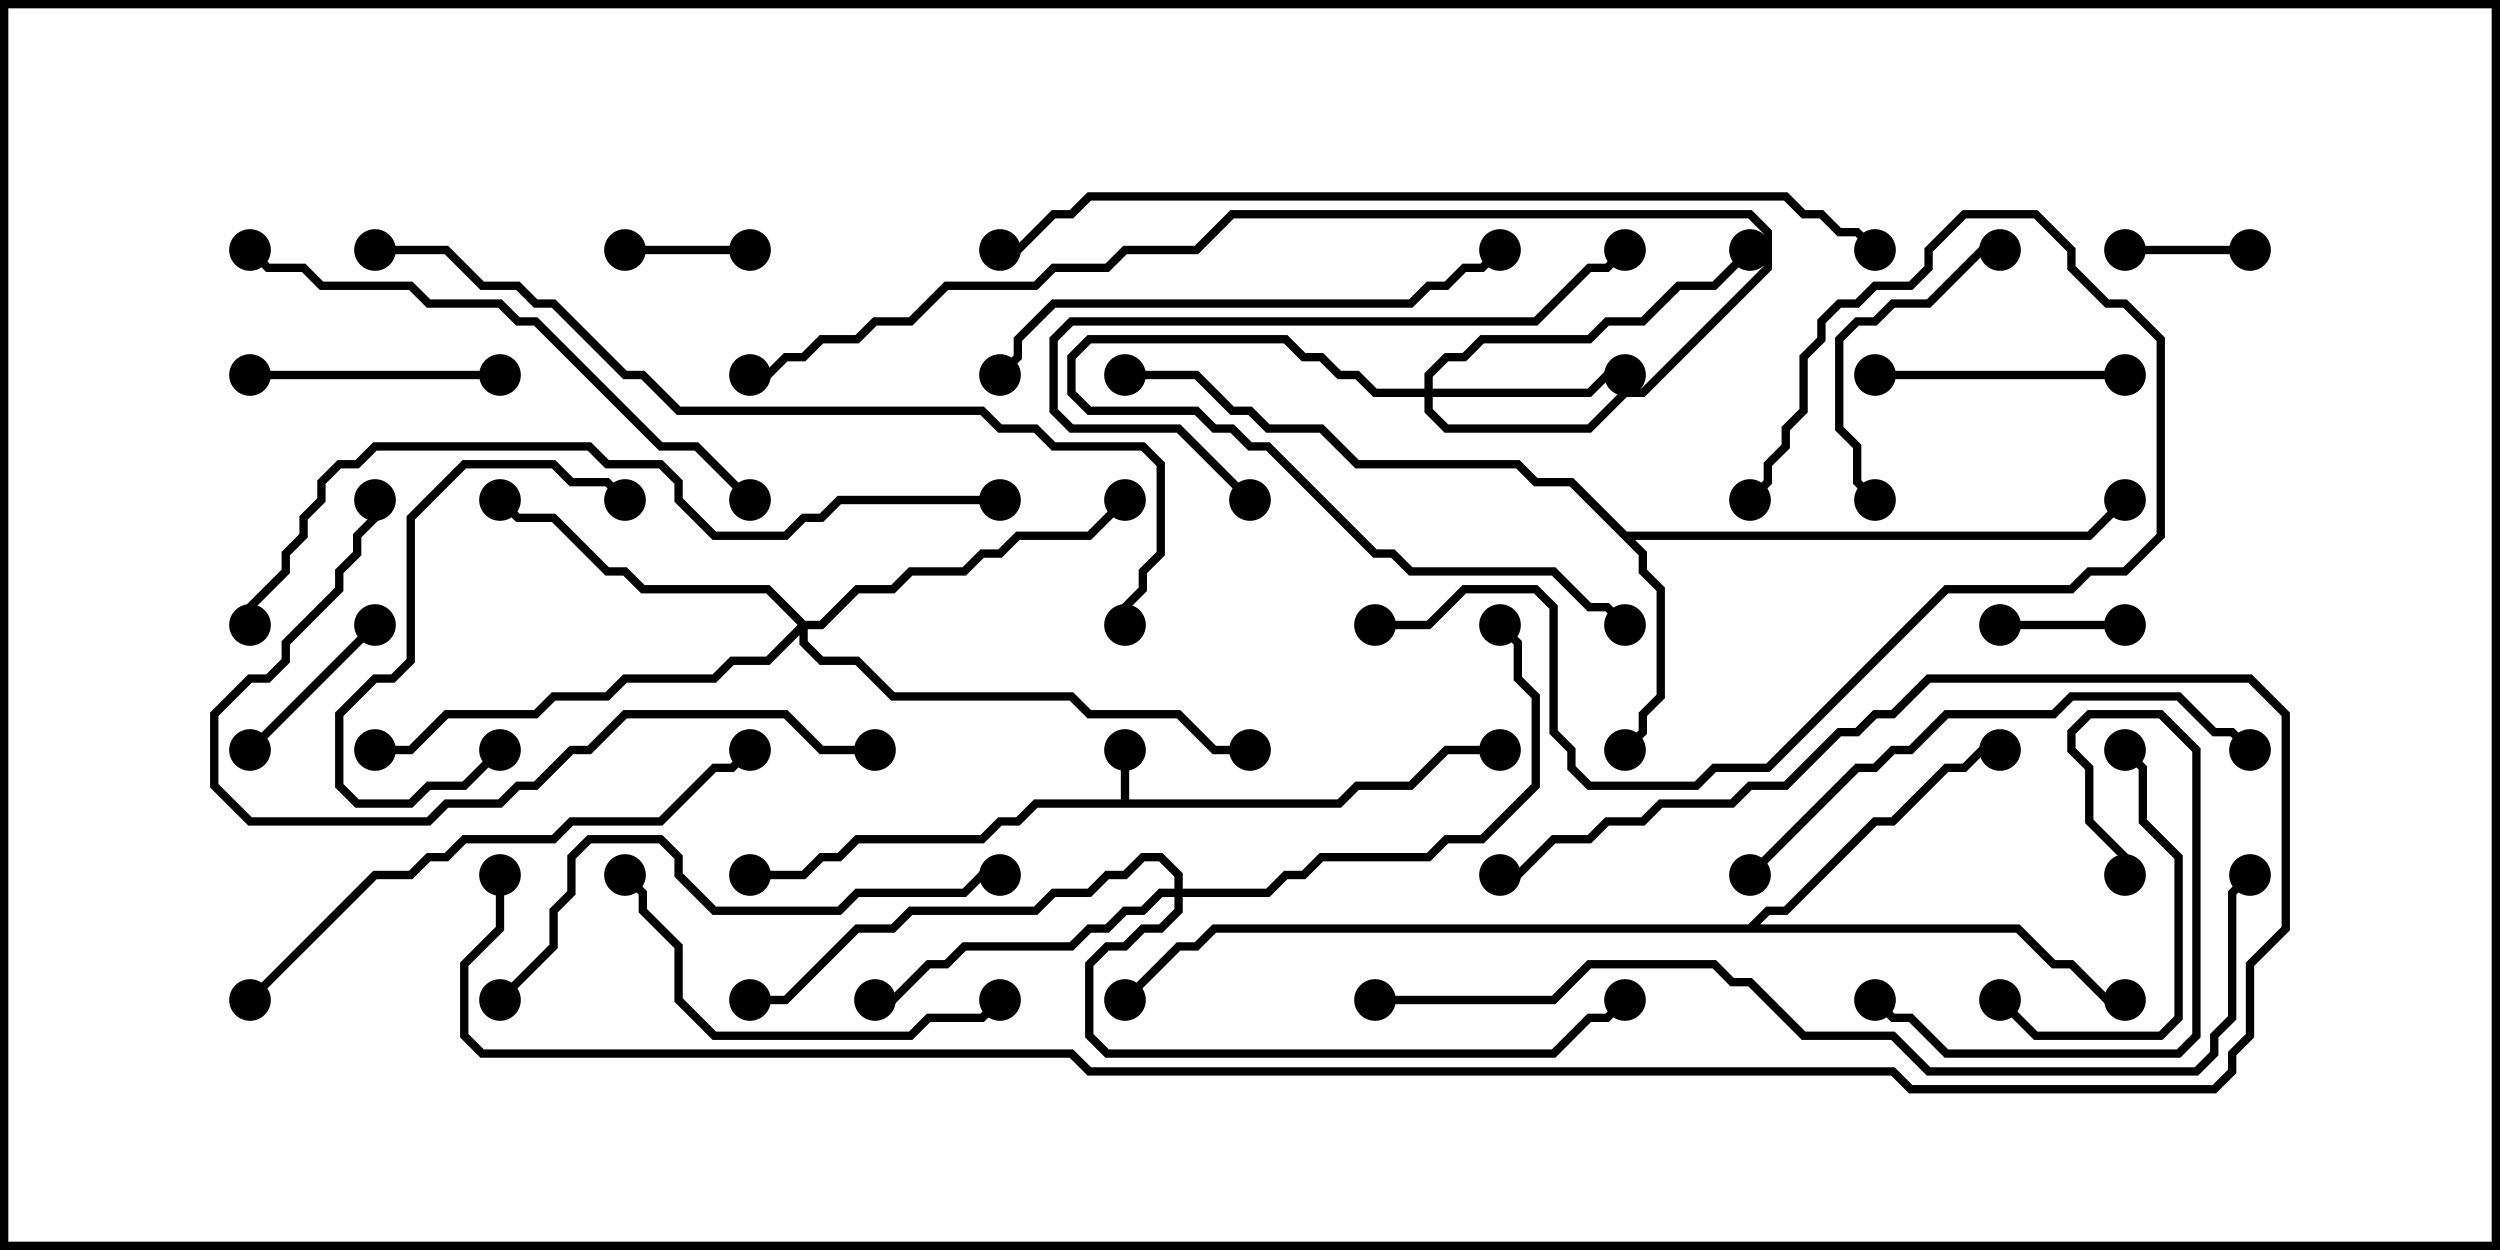 <svg version="1.1" width="30" height="15" xmlns="http://www.w3.org/2000/svg"><path d="M13.45,9.593L13.45,9L13.55,9L13.55,9.593L16.051,9.593L16.265,9.379L16.908,9.379L17.336,8.95L18,8.95L18,9.05L17.378,9.05L16.949,9.479L16.306,9.479L16.092,9.693L12.449,9.693L12.235,9.907L12.021,9.907L11.806,10.121L10.306,10.121L10.092,10.336L9.878,10.336L9.664,10.55L9,10.55L9,10.45L9.622,10.45L9.836,10.236L10.051,10.236L10.265,10.021L11.765,10.021L11.979,9.807L12.194,9.807L12.408,9.593z" stroke="none"/><path d="M19.521,6.379L25.051,6.379L25.465,5.965L25.535,6.035L25.092,6.479L19.621,6.479L19.764,6.622L19.764,6.836L19.979,7.051L19.979,8.378L19.764,8.592L19.764,8.806L19.535,9.035L19.465,8.965L19.664,8.765L19.664,8.551L19.879,8.336L19.879,7.092L19.664,6.878L19.664,6.664L18.836,5.836L18.408,5.836L18.194,5.621L16.265,5.621L15.836,5.193L15.194,5.193L14.979,4.979L14.765,4.979L14.336,4.55L13.5,4.55L13.5,4.45L14.378,4.45L14.806,4.879L15.021,4.879L15.235,5.093L15.878,5.093L16.306,5.521L18.235,5.521L18.449,5.736L18.878,5.736z" stroke="none"/><path d="M20.979,11.093L21.194,10.879L21.408,10.879L22.479,9.807L22.694,9.807L23.336,9.164L23.551,9.164L23.765,8.95L24,8.95L24,9.05L23.806,9.05L23.592,9.264L23.378,9.264L22.735,9.907L22.521,9.907L21.449,10.979L21.235,10.979L21.121,11.093L24.235,11.093L24.664,11.521L24.878,11.521L25.306,11.95L25.5,11.95L25.5,12.05L25.265,12.05L24.836,11.621L24.622,11.621L24.194,11.193L14.592,11.193L14.378,11.407L14.164,11.407L13.535,12.035L13.465,11.965L14.122,11.307L14.336,11.307L14.551,11.093z" stroke="none"/><path d="M17.093,4.664L17.093,4.479L17.336,4.236L17.551,4.236L17.765,4.021L19.051,4.021L19.265,3.807L19.694,3.807L20.122,3.379L20.551,3.379L20.965,2.965L21.035,3.035L20.592,3.479L20.164,3.479L19.735,3.907L19.306,3.907L19.092,4.121L17.806,4.121L17.592,4.336L17.378,4.336L17.193,4.521L17.193,4.664L19.051,4.664L19.265,4.45L19.5,4.45L19.5,4.55L19.306,4.55L19.092,4.764L17.193,4.764L17.193,4.908L17.378,5.093L19.051,5.093L19.479,4.664L19.694,4.664L21.164,3.194L21.164,2.806L20.979,2.621L14.806,2.621L14.378,3.05L13.521,3.05L13.306,3.264L12.664,3.264L12.449,3.479L11.378,3.479L10.949,3.907L10.521,3.907L10.306,4.121L9.878,4.121L9.664,4.336L9.449,4.336L9.235,4.55L9,4.55L9,4.45L9.194,4.45L9.408,4.236L9.622,4.236L9.836,4.021L10.265,4.021L10.479,3.807L10.908,3.807L11.336,3.379L12.408,3.379L12.622,3.164L13.265,3.164L13.479,2.95L14.336,2.95L14.765,2.521L21.021,2.521L21.264,2.765L21.264,3.235L19.735,4.764L19.521,4.764L19.092,5.193L17.336,5.193L17.093,4.949L17.093,4.764L16.479,4.764L16.265,4.55L16.051,4.55L15.836,4.336L15.622,4.336L15.408,4.121L13.092,4.121L12.907,4.306L12.907,4.694L13.092,4.879L14.378,4.879L14.592,5.093L14.806,5.093L15.021,5.307L15.235,5.307L16.521,6.593L16.735,6.593L16.949,6.807L18.664,6.807L19.092,7.236L19.306,7.236L19.535,7.465L19.465,7.535L19.265,7.336L19.051,7.336L18.622,6.907L16.908,6.907L16.694,6.693L16.479,6.693L15.194,5.407L14.979,5.407L14.765,5.193L14.551,5.193L14.336,4.979L13.051,4.979L12.807,4.735L12.807,4.265L13.051,4.021L15.449,4.021L15.664,4.236L15.878,4.236L16.092,4.45L16.306,4.45L16.521,4.664z" stroke="none"/><path d="M14.093,10.664L14.093,10.521L13.908,10.336L13.735,10.336L13.521,10.55L13.306,10.55L13.092,10.764L12.664,10.764L12.449,10.979L10.949,10.979L10.735,11.193L10.306,11.193L9.449,12.05L9,12.05L9,11.95L9.408,11.95L10.265,11.093L10.694,11.093L10.908,10.879L12.408,10.879L12.622,10.664L13.051,10.664L13.265,10.45L13.479,10.45L13.694,10.236L13.949,10.236L14.193,10.479L14.193,10.664L15.194,10.664L15.408,10.45L15.622,10.45L15.836,10.236L17.122,10.236L17.336,10.021L17.765,10.021L18.379,9.408L18.379,8.378L18.164,8.164L18.164,7.735L17.965,7.535L18.035,7.465L18.264,7.694L18.264,8.122L18.479,8.336L18.479,9.449L17.806,10.121L17.378,10.121L17.164,10.336L15.878,10.336L15.664,10.55L15.449,10.55L15.235,10.764L14.193,10.764L14.193,10.949L13.949,11.193L13.735,11.193L13.521,11.407L13.306,11.407L13.121,11.592L13.121,12.408L13.306,12.593L18.622,12.593L19.051,12.164L19.265,12.164L19.465,11.965L19.535,12.035L19.306,12.264L19.092,12.264L18.664,12.693L13.265,12.693L13.021,12.449L13.021,11.551L13.265,11.307L13.479,11.307L13.694,11.093L13.908,11.093L14.093,10.908L14.093,10.764L13.949,10.764L13.735,10.979L13.521,10.979L13.306,11.193L13.092,11.193L12.878,11.407L11.592,11.407L11.378,11.621L11.164,11.621L10.735,12.05L10.5,12.05L10.5,11.95L10.694,11.95L11.122,11.521L11.336,11.521L11.551,11.307L12.836,11.307L13.051,11.093L13.265,11.093L13.479,10.879L13.694,10.879L13.908,10.664z" stroke="none"/><path d="M9.664,7.45L9.836,7.45L10.265,7.021L10.694,7.021L10.908,6.807L11.551,6.807L11.765,6.593L11.979,6.593L12.194,6.379L13.051,6.379L13.465,5.965L13.535,6.035L13.092,6.479L12.235,6.479L12.021,6.693L11.806,6.693L11.592,6.907L10.949,6.907L10.735,7.121L10.306,7.121L9.878,7.55L9.693,7.55L9.693,7.694L9.878,7.879L10.306,7.879L10.735,8.307L12.878,8.307L13.092,8.521L14.164,8.521L14.592,8.95L15,8.95L15,9.05L14.551,9.05L14.122,8.621L13.051,8.621L12.836,8.407L10.694,8.407L10.265,7.979L9.836,7.979L9.593,7.735L9.593,7.621L9.235,7.979L8.806,7.979L8.592,8.193L7.521,8.193L7.306,8.407L6.664,8.407L6.449,8.621L5.378,8.621L4.949,9.05L4.5,9.05L4.5,8.95L4.908,8.95L5.336,8.521L6.408,8.521L6.622,8.307L7.265,8.307L7.479,8.093L8.551,8.093L8.765,7.879L9.194,7.879L9.572,7.5L9.194,7.121L7.694,7.121L7.479,6.907L7.265,6.907L6.622,6.264L6.194,6.264L5.965,6.035L6.035,5.965L6.235,6.164L6.664,6.164L7.306,6.807L7.521,6.807L7.735,7.021L9.235,7.021z" stroke="none"/><path d="M25.5,3.05L25.5,2.95L27,2.95L27,3.05z" stroke="none"/><path d="M7.5,3.05L7.5,2.95L9,2.95L9,3.05z" stroke="none"/><path d="M25.5,7.45L25.5,7.55L24,7.55L24,7.45z" stroke="none"/><path d="M3.035,9.035L2.965,8.965L4.465,7.465L4.535,7.535z" stroke="none"/><path d="M6,4.45L6,4.55L3,4.55L3,4.45z" stroke="none"/><path d="M22.5,4.55L22.5,4.45L25.5,4.45L25.5,4.55z" stroke="none"/><path d="M5.965,8.965L6.035,9.035L5.592,9.479L5.164,9.479L4.949,9.693L4.265,9.693L4.021,9.449L4.021,8.551L4.479,8.093L4.694,8.093L4.879,7.908L4.879,6.194L5.551,5.521L6.664,5.521L6.878,5.736L7.306,5.736L7.535,5.965L7.465,6.035L7.265,5.836L6.836,5.836L6.622,5.621L5.592,5.621L4.979,6.235L4.979,7.949L4.735,8.193L4.521,8.193L4.121,8.592L4.121,9.408L4.306,9.593L4.908,9.593L5.122,9.379L5.551,9.379z" stroke="none"/><path d="M24,2.95L24,3.05L23.806,3.05L23.164,3.693L22.735,3.693L22.521,3.907L22.306,3.907L22.121,4.092L22.121,5.122L22.336,5.336L22.336,5.765L22.535,5.965L22.465,6.035L22.236,5.806L22.236,5.378L22.021,5.164L22.021,4.051L22.265,3.807L22.479,3.807L22.694,3.593L23.122,3.593L23.765,2.95z" stroke="none"/><path d="M23.965,12.035L24.035,11.965L24.449,12.379L25.908,12.379L26.093,12.194L26.093,10.306L25.664,9.878L25.664,9.235L25.465,9.035L25.535,8.965L25.764,9.194L25.764,9.836L26.193,10.265L26.193,12.235L25.949,12.479L24.408,12.479z" stroke="none"/><path d="M22.465,12.035L22.535,11.965L22.735,12.164L22.949,12.164L23.378,12.593L26.122,12.593L26.307,12.408L26.307,9.021L25.908,8.621L25.092,8.621L24.907,8.806L24.907,8.979L25.121,9.194L25.121,9.836L25.55,10.265L25.55,10.5L25.45,10.5L25.45,10.306L25.021,9.878L25.021,9.235L24.807,9.021L24.807,8.765L25.051,8.521L25.949,8.521L26.407,8.979L26.407,12.449L26.164,12.693L23.336,12.693L22.908,12.264L22.694,12.264z" stroke="none"/><path d="M16.5,7.55L16.5,7.45L17.122,7.45L17.551,7.021L18.449,7.021L18.693,7.265L18.693,8.765L18.907,8.979L18.907,9.194L19.092,9.379L20.336,9.379L20.551,9.164L21.194,9.164L23.336,7.021L24.836,7.021L25.051,6.807L25.479,6.807L25.879,6.408L25.879,4.092L25.479,3.693L25.265,3.693L24.807,3.235L24.807,3.021L24.408,2.621L23.592,2.621L23.193,3.021L23.193,3.235L22.949,3.479L22.521,3.479L22.306,3.693L22.092,3.693L21.907,3.878L21.907,4.092L21.693,4.306L21.693,4.949L21.479,5.164L21.479,5.378L21.264,5.592L21.264,5.806L21.035,6.035L20.965,5.965L21.164,5.765L21.164,5.551L21.379,5.336L21.379,5.122L21.593,4.908L21.593,4.265L21.807,4.051L21.807,3.836L22.051,3.593L22.265,3.593L22.479,3.379L22.908,3.379L23.093,3.194L23.093,2.979L23.551,2.521L24.449,2.521L24.907,2.979L24.907,3.194L25.306,3.593L25.521,3.593L25.979,4.051L25.979,6.449L25.521,6.907L25.092,6.907L24.878,7.121L23.378,7.121L21.235,9.264L20.592,9.264L20.378,9.479L19.051,9.479L18.807,9.235L18.807,9.021L18.593,8.806L18.593,7.306L18.408,7.121L17.592,7.121L17.164,7.55z" stroke="none"/><path d="M7.465,10.535L7.535,10.465L7.764,10.694L7.764,10.908L8.193,11.336L8.193,11.979L8.592,12.379L10.908,12.379L11.122,12.164L11.765,12.164L11.965,11.965L12.035,12.035L11.806,12.264L11.164,12.264L10.949,12.479L8.551,12.479L8.093,12.021L8.093,11.378L7.664,10.949L7.664,10.735z" stroke="none"/><path d="M15.035,5.965L14.965,6.035L14.122,5.193L12.836,5.193L12.593,4.949L12.593,4.051L12.836,3.807L18.408,3.807L19.051,3.164L19.265,3.164L19.465,2.965L19.535,3.035L19.306,3.264L19.092,3.264L18.449,3.907L12.878,3.907L12.693,4.092L12.693,4.908L12.878,5.093L14.164,5.093z" stroke="none"/><path d="M6.035,12.035L5.965,11.965L6.593,11.336L6.593,10.908L6.807,10.694L6.807,10.265L7.051,10.021L7.949,10.021L8.193,10.265L8.193,10.479L8.592,10.879L10.051,10.879L10.265,10.664L11.551,10.664L11.765,10.45L12,10.45L12,10.55L11.806,10.55L11.592,10.764L10.306,10.764L10.092,10.979L8.551,10.979L8.093,10.521L8.093,10.306L7.908,10.121L7.092,10.121L6.907,10.306L6.907,10.735L6.693,10.949L6.693,11.378z" stroke="none"/><path d="M17.965,2.965L18.035,3.035L17.806,3.264L17.592,3.264L17.378,3.479L17.164,3.479L16.949,3.693L12.664,3.693L12.264,4.092L12.264,4.306L12.035,4.535L11.965,4.465L12.164,4.265L12.164,4.051L12.622,3.593L16.908,3.593L17.122,3.379L17.336,3.379L17.551,3.164L17.765,3.164z" stroke="none"/><path d="M21.035,10.535L20.965,10.465L22.265,9.164L22.479,9.164L22.694,8.95L22.908,8.95L23.336,8.521L24.622,8.521L24.836,8.307L26.164,8.307L26.592,8.736L26.806,8.736L27.035,8.965L26.965,9.035L26.765,8.836L26.551,8.836L26.122,8.407L24.878,8.407L24.664,8.621L23.378,8.621L22.949,9.05L22.735,9.05L22.521,9.264L22.306,9.264z" stroke="none"/><path d="M2.965,3.035L3.035,2.965L3.235,3.164L3.664,3.164L3.878,3.379L4.949,3.379L5.164,3.593L6.021,3.593L6.235,3.807L6.449,3.807L7.949,5.307L8.378,5.307L9.035,5.965L8.965,6.035L8.336,5.407L7.908,5.407L6.408,3.907L6.194,3.907L5.979,3.693L5.122,3.693L4.908,3.479L3.836,3.479L3.622,3.264L3.194,3.264z" stroke="none"/><path d="M3.035,12.035L2.965,11.965L4.479,10.45L4.908,10.45L5.122,10.236L5.336,10.236L5.551,10.021L6.622,10.021L6.836,9.807L7.908,9.807L8.551,9.164L8.765,9.164L8.965,8.965L9.035,9.035L8.806,9.264L8.592,9.264L7.949,9.907L6.878,9.907L6.664,10.121L5.592,10.121L5.378,10.336L5.164,10.336L4.949,10.55L4.521,10.55z" stroke="none"/><path d="M10.5,8.95L10.5,9.05L9.836,9.05L9.408,8.621L7.521,8.621L7.092,9.05L6.878,9.05L6.449,9.479L6.235,9.479L6.021,9.693L5.378,9.693L5.164,9.907L2.979,9.907L2.521,9.449L2.521,8.551L2.979,8.093L3.194,8.093L3.379,7.908L3.379,7.694L4.021,7.051L4.021,6.836L4.236,6.622L4.236,6.408L4.45,6.194L4.45,6L4.55,6L4.55,6.235L4.336,6.449L4.336,6.664L4.121,6.878L4.121,7.092L3.479,7.735L3.479,7.949L3.235,8.193L3.021,8.193L2.621,8.592L2.621,9.408L3.021,9.807L5.122,9.807L5.336,9.593L5.979,9.593L6.194,9.379L6.408,9.379L6.836,8.95L7.051,8.95L7.479,8.521L9.449,8.521L9.878,8.95z" stroke="none"/><path d="M12,5.95L12,6.05L10.092,6.05L9.878,6.264L9.664,6.264L9.449,6.479L8.551,6.479L8.093,6.021L8.093,5.806L7.908,5.621L7.265,5.621L7.051,5.407L4.521,5.407L4.306,5.621L4.092,5.621L3.907,5.806L3.907,6.021L3.693,6.235L3.693,6.449L3.479,6.664L3.479,6.878L3.05,7.306L3.05,7.5L2.95,7.5L2.95,7.265L3.379,6.836L3.379,6.622L3.593,6.408L3.593,6.194L3.807,5.979L3.807,5.765L4.051,5.521L4.265,5.521L4.479,5.307L7.092,5.307L7.306,5.521L7.949,5.521L8.193,5.765L8.193,5.979L8.592,6.379L9.408,6.379L9.622,6.164L9.836,6.164L10.051,5.95z" stroke="none"/><path d="M4.5,3.05L4.5,2.95L5.378,2.95L5.806,3.379L6.235,3.379L6.449,3.593L6.664,3.593L7.521,4.45L7.735,4.45L8.164,4.879L11.806,4.879L12.021,5.093L12.449,5.093L12.664,5.307L13.735,5.307L13.979,5.551L13.979,6.664L13.764,6.878L13.764,7.092L13.55,7.306L13.55,7.5L13.45,7.5L13.45,7.265L13.664,7.051L13.664,6.836L13.879,6.622L13.879,5.592L13.694,5.407L12.622,5.407L12.408,5.193L11.979,5.193L11.765,4.979L8.122,4.979L7.694,4.55L7.479,4.55L6.622,3.693L6.408,3.693L6.194,3.479L5.765,3.479L5.336,3.05z" stroke="none"/><path d="M22.535,2.965L22.465,3.035L22.265,2.836L22.051,2.836L21.836,2.621L21.622,2.621L21.408,2.407L13.092,2.407L12.878,2.621L12.664,2.621L12.235,3.05L12,3.05L12,2.95L12.194,2.95L12.622,2.521L12.836,2.521L13.051,2.307L21.449,2.307L21.664,2.521L21.878,2.521L22.092,2.736L22.306,2.736z" stroke="none"/><path d="M16.5,12.05L16.5,11.95L18.622,11.95L19.051,11.521L20.592,11.521L20.806,11.736L21.021,11.736L21.664,12.379L22.735,12.379L23.164,12.807L26.336,12.807L26.521,12.622L26.521,12.408L26.736,12.194L26.736,10.694L26.965,10.465L27.035,10.535L26.836,10.735L26.836,12.235L26.621,12.449L26.621,12.664L26.378,12.907L23.122,12.907L22.694,12.479L21.622,12.479L20.979,11.836L20.765,11.836L20.551,11.621L19.092,11.621L18.664,12.05z" stroke="none"/><path d="M5.95,10.5L6.05,10.5L6.05,11.164L5.621,11.592L5.621,12.408L5.806,12.593L12.878,12.593L13.092,12.807L22.735,12.807L22.949,13.021L26.551,13.021L26.736,12.836L26.736,12.622L26.95,12.408L26.95,11.551L27.379,11.122L27.379,8.592L26.979,8.193L23.164,8.193L22.735,8.621L22.521,8.621L22.306,8.836L22.092,8.836L21.449,9.479L21.021,9.479L20.806,9.693L19.949,9.693L19.735,9.907L19.306,9.907L19.092,10.121L18.664,10.121L18.235,10.55L18,10.55L18,10.45L18.194,10.45L18.622,10.021L19.051,10.021L19.265,9.807L19.694,9.807L19.908,9.593L20.765,9.593L20.979,9.379L21.408,9.379L22.051,8.736L22.265,8.736L22.479,8.521L22.694,8.521L23.122,8.093L27.021,8.093L27.479,8.551L27.479,11.164L27.05,11.592L27.05,12.449L26.836,12.664L26.836,12.878L26.592,13.121L22.908,13.121L22.694,12.907L13.051,12.907L12.836,12.693L5.765,12.693L5.521,12.449L5.521,11.551L5.95,11.122z" stroke="none"/><circle cx="13.5" cy="9" r="0.25" stroke-width="0" fill="#000" /><circle cx="18" cy="9" r="0.25" stroke-width="0" fill="#000" /><circle cx="9" cy="10.5" r="0.25" stroke-width="0" fill="#000" /><circle cx="19.5" cy="9" r="0.25" stroke-width="0" fill="#000" /><circle cx="25.5" cy="6" r="0.25" stroke-width="0" fill="#000" /><circle cx="13.5" cy="4.5" r="0.25" stroke-width="0" fill="#000" /><circle cx="24" cy="9" r="0.25" stroke-width="0" fill="#000" /><circle cx="25.5" cy="12" r="0.25" stroke-width="0" fill="#000" /><circle cx="13.5" cy="12" r="0.25" stroke-width="0" fill="#000" /><circle cx="19.5" cy="4.5" r="0.25" stroke-width="0" fill="#000" /><circle cx="19.5" cy="7.5" r="0.25" stroke-width="0" fill="#000" /><circle cx="21" cy="3" r="0.25" stroke-width="0" fill="#000" /><circle cx="9" cy="4.5" r="0.25" stroke-width="0" fill="#000" /><circle cx="10.5" cy="12" r="0.25" stroke-width="0" fill="#000" /><circle cx="18" cy="7.5" r="0.25" stroke-width="0" fill="#000" /><circle cx="9" cy="12" r="0.25" stroke-width="0" fill="#000" /><circle cx="19.5" cy="12" r="0.25" stroke-width="0" fill="#000" /><circle cx="6" cy="6" r="0.25" stroke-width="0" fill="#000" /><circle cx="13.5" cy="6" r="0.25" stroke-width="0" fill="#000" /><circle cx="4.5" cy="9" r="0.25" stroke-width="0" fill="#000" /><circle cx="15" cy="9" r="0.25" stroke-width="0" fill="#000" /><circle cx="25.5" cy="3" r="0.25" stroke-width="0" fill="#000" /><circle cx="27" cy="3" r="0.25" stroke-width="0" fill="#000" /><circle cx="7.5" cy="3" r="0.25" stroke-width="0" fill="#000" /><circle cx="9" cy="3" r="0.25" stroke-width="0" fill="#000" /><circle cx="25.5" cy="7.5" r="0.25" stroke-width="0" fill="#000" /><circle cx="24" cy="7.5" r="0.25" stroke-width="0" fill="#000" /><circle cx="3" cy="9" r="0.25" stroke-width="0" fill="#000" /><circle cx="4.5" cy="7.5" r="0.25" stroke-width="0" fill="#000" /><circle cx="6" cy="4.5" r="0.25" stroke-width="0" fill="#000" /><circle cx="3" cy="4.5" r="0.25" stroke-width="0" fill="#000" /><circle cx="22.5" cy="4.5" r="0.25" stroke-width="0" fill="#000" /><circle cx="25.5" cy="4.5" r="0.25" stroke-width="0" fill="#000" /><circle cx="6" cy="9" r="0.25" stroke-width="0" fill="#000" /><circle cx="7.5" cy="6" r="0.25" stroke-width="0" fill="#000" /><circle cx="24" cy="3" r="0.25" stroke-width="0" fill="#000" /><circle cx="22.5" cy="6" r="0.25" stroke-width="0" fill="#000" /><circle cx="24" cy="12" r="0.25" stroke-width="0" fill="#000" /><circle cx="25.5" cy="9" r="0.25" stroke-width="0" fill="#000" /><circle cx="22.5" cy="12" r="0.25" stroke-width="0" fill="#000" /><circle cx="25.5" cy="10.5" r="0.25" stroke-width="0" fill="#000" /><circle cx="16.5" cy="7.5" r="0.25" stroke-width="0" fill="#000" /><circle cx="21" cy="6" r="0.25" stroke-width="0" fill="#000" /><circle cx="7.5" cy="10.5" r="0.25" stroke-width="0" fill="#000" /><circle cx="12" cy="12" r="0.25" stroke-width="0" fill="#000" /><circle cx="15" cy="6" r="0.25" stroke-width="0" fill="#000" /><circle cx="19.5" cy="3" r="0.25" stroke-width="0" fill="#000" /><circle cx="6" cy="12" r="0.25" stroke-width="0" fill="#000" /><circle cx="12" cy="10.5" r="0.25" stroke-width="0" fill="#000" /><circle cx="18" cy="3" r="0.25" stroke-width="0" fill="#000" /><circle cx="12" cy="4.5" r="0.25" stroke-width="0" fill="#000" /><circle cx="21" cy="10.5" r="0.25" stroke-width="0" fill="#000" /><circle cx="27" cy="9" r="0.25" stroke-width="0" fill="#000" /><circle cx="3" cy="3" r="0.25" stroke-width="0" fill="#000" /><circle cx="9" cy="6" r="0.25" stroke-width="0" fill="#000" /><circle cx="3" cy="12" r="0.25" stroke-width="0" fill="#000" /><circle cx="9" cy="9" r="0.25" stroke-width="0" fill="#000" /><circle cx="10.5" cy="9" r="0.25" stroke-width="0" fill="#000" /><circle cx="4.5" cy="6" r="0.25" stroke-width="0" fill="#000" /><circle cx="12" cy="6" r="0.25" stroke-width="0" fill="#000" /><circle cx="3" cy="7.5" r="0.25" stroke-width="0" fill="#000" /><circle cx="4.5" cy="3" r="0.25" stroke-width="0" fill="#000" /><circle cx="13.5" cy="7.5" r="0.25" stroke-width="0" fill="#000" /><circle cx="22.5" cy="3" r="0.25" stroke-width="0" fill="#000" /><circle cx="12" cy="3" r="0.25" stroke-width="0" fill="#000" /><circle cx="16.5" cy="12" r="0.25" stroke-width="0" fill="#000" /><circle cx="27" cy="10.5" r="0.25" stroke-width="0" fill="#000" /><circle cx="6" cy="10.5" r="0.25" stroke-width="0" fill="#000" /><circle cx="18" cy="10.5" r="0.25" stroke-width="0" fill="#000" /><rect x="0" y="0" width="30" height="15" stroke-width="0.2" stroke="#000" fill="none" /></svg>